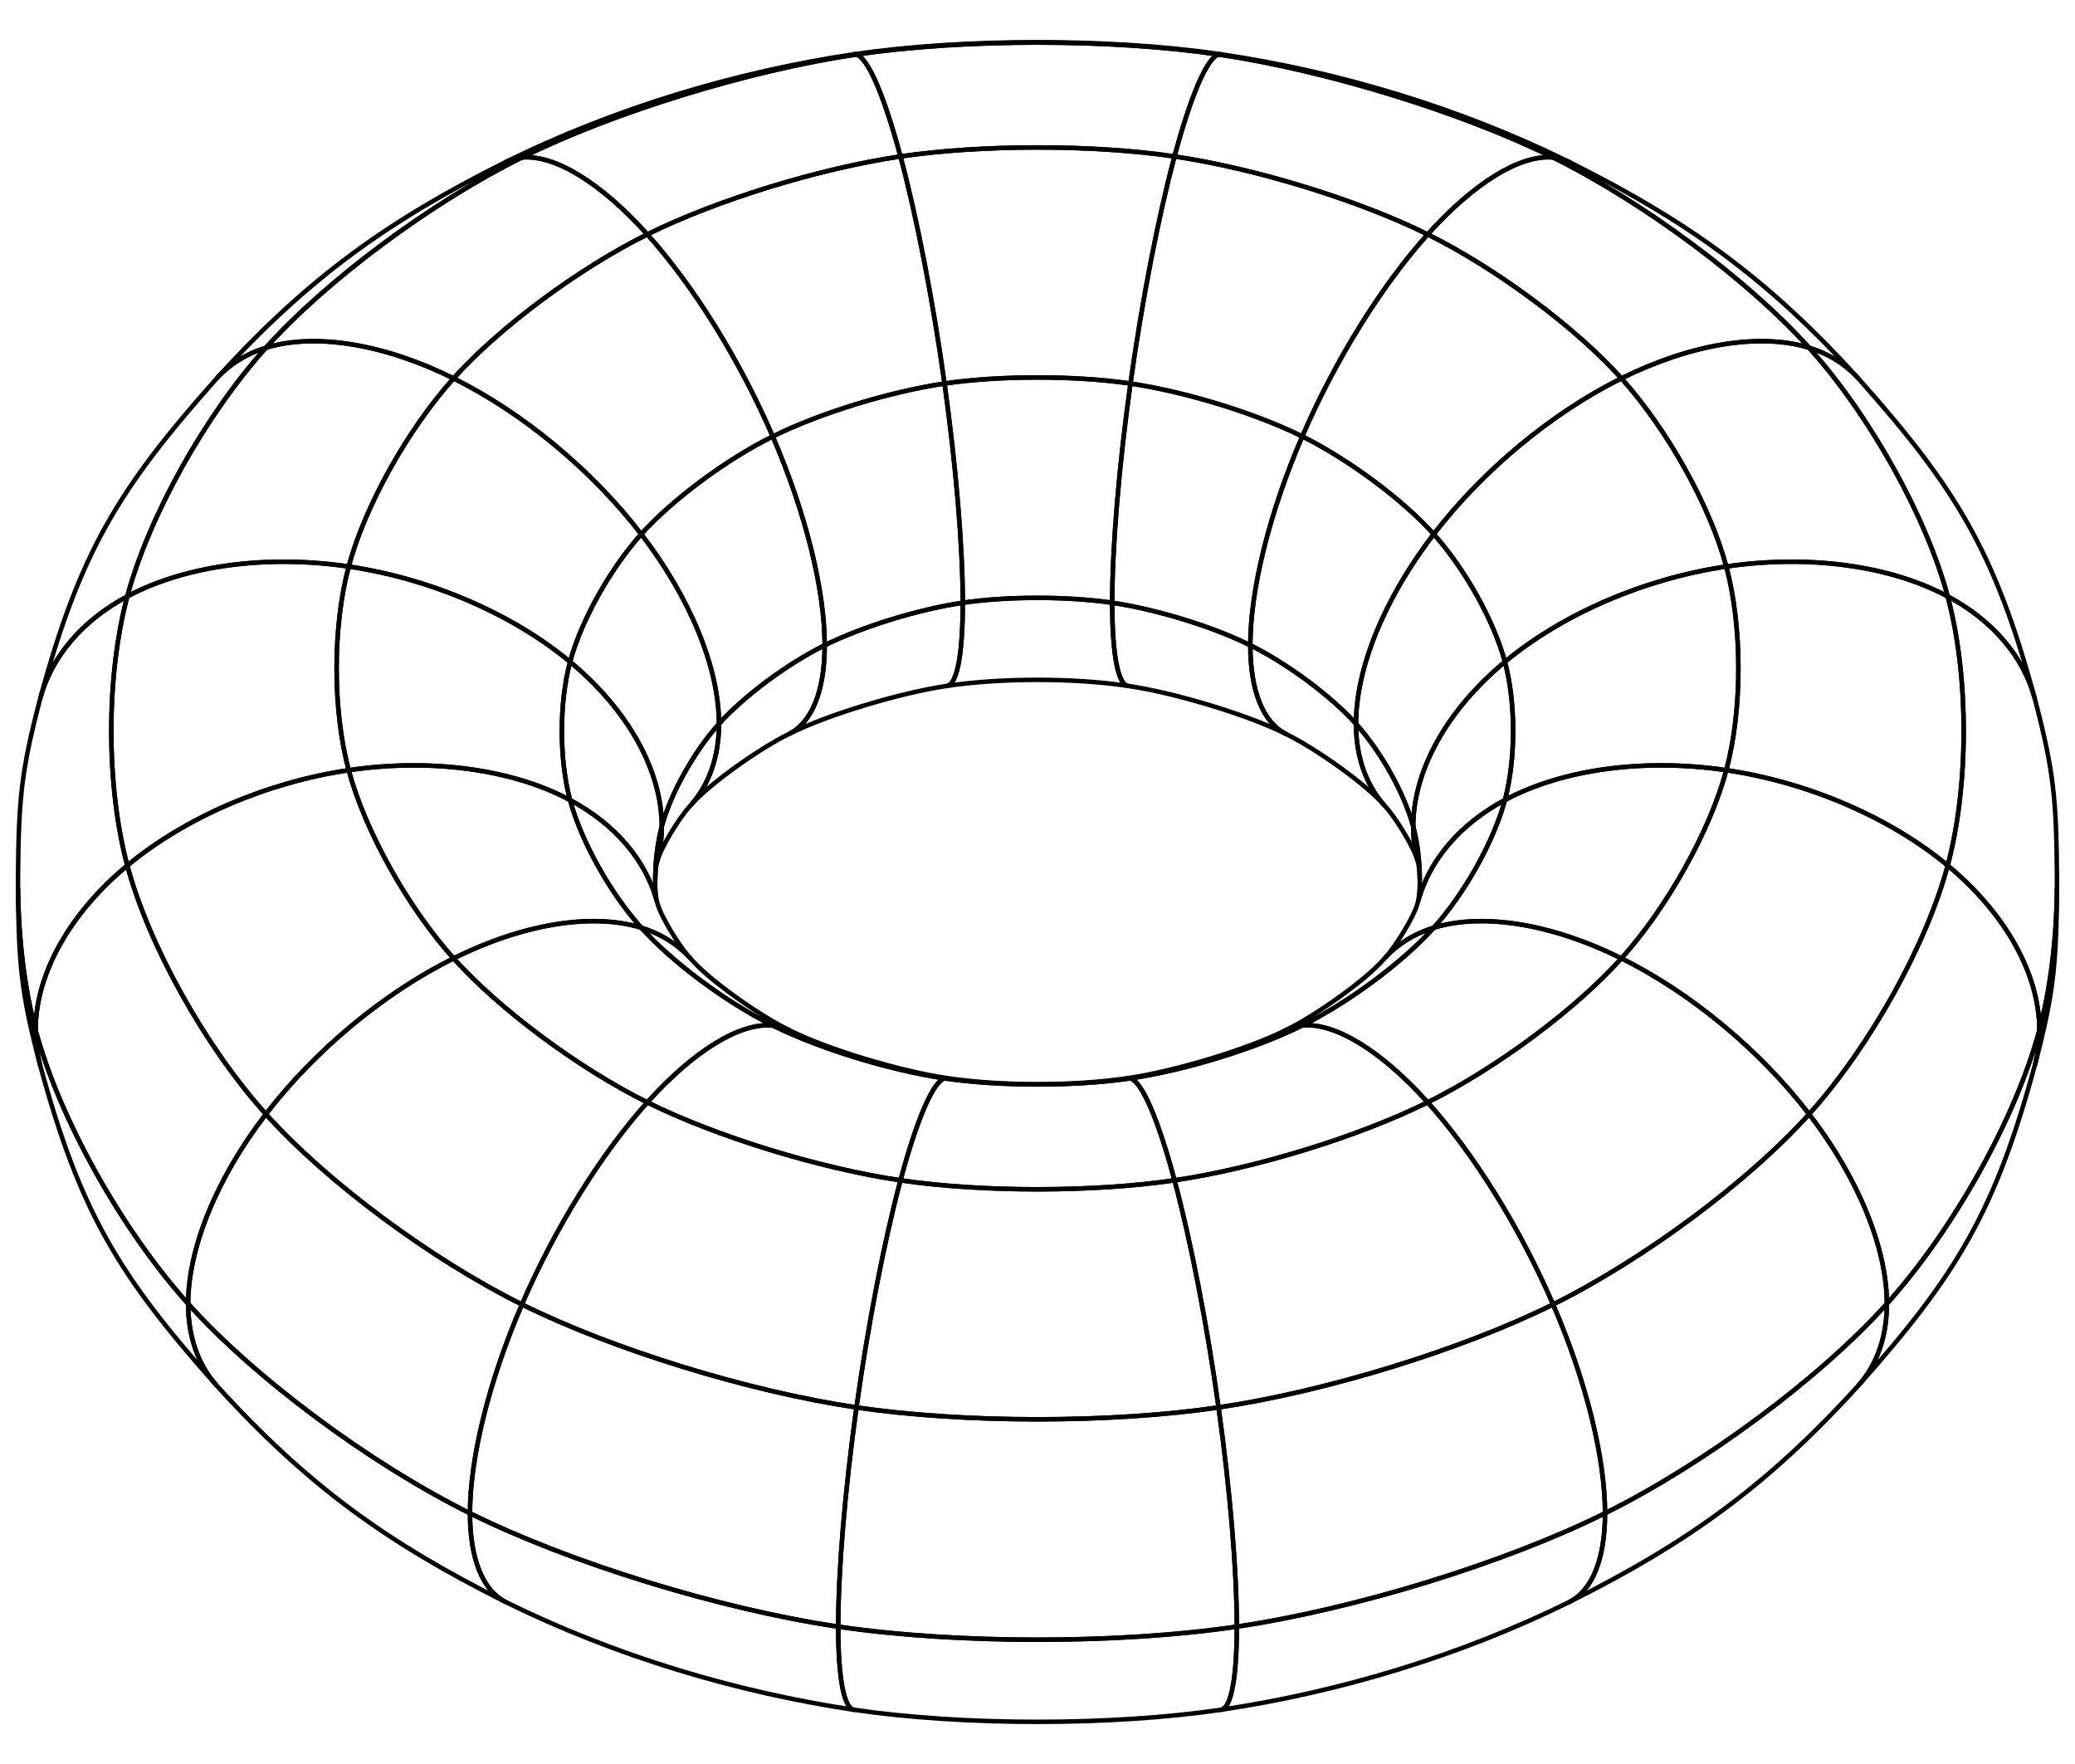 <svg xmlns="http://www.w3.org/2000/svg" xmlns:xlink="http://www.w3.org/1999/xlink" version="1.1" width="184.252" height="156.615" viewBox="0 0 184.252 156.615">
<path transform="matrix(1,0,0,-1,92.126,78.308)" stroke-width=".399" stroke-linecap="round" stroke-linejoin="round" fill="none" stroke="#000000" d="M-88.964-13.152C-88.964-8.186-85.966-2.807-80.821 1.464-78.928-5.61-73.91-14.612-68.515-20.609-72.878-26.287-75.418-32.483-75.418-37.449-81.356-30.848-86.878-20.941-88.964-13.152Z"/>
<path transform="matrix(1,0,0,-1,92.126,78.308)" stroke-width=".399" stroke-linecap="round" stroke-linejoin="round" fill="none" stroke="#000000" d="M-75.418-37.449C-75.418-32.483-72.878-26.287-68.515-20.609-63.124-26.608-53.852-33.498-45.78-37.505-48.694-44.257-50.393-51.081-50.393-56.047-59.279-51.634-69.483-44.052-75.418-37.449Z"/>
<path transform="matrix(1,0,0,-1,92.126,78.308)" stroke-width=".399" stroke-linecap="round" stroke-linejoin="round" fill="none" stroke="#000000" d="M-50.393-56.047C-50.393-51.081-48.694-44.257-45.78-37.505-37.709-41.513-25.597-45.241-16.075-46.648-17.098-53.983-17.695-61.145-17.695-66.111-28.176-64.562-41.508-60.459-50.393-56.047Z"/>
<path transform="matrix(1,0,0,-1,92.126,78.308)" stroke-width=".399" stroke-linecap="round" stroke-linejoin="round" fill="none" stroke="#000000" d="M-17.695-66.111C-17.695-61.145-17.098-53.983-16.075-46.648-6.553-48.055 6.556-48.055 16.078-46.647 17.101-53.982 17.698-61.145 17.698-66.111 7.217-67.66-7.213-67.66-17.695-66.111Z"/>
<path transform="matrix(1,0,0,-1,92.126,78.308)" stroke-width=".399" stroke-linecap="round" stroke-linejoin="round" fill="none" stroke="#000000" d="M17.698-66.111C17.698-61.145 17.101-53.982 16.078-46.647 25.598-45.241 37.712-41.512 45.782-37.503 48.697-44.256 50.394-51.079 50.394-56.044 41.511-60.457 28.179-64.561 17.698-66.111Z"/>
<path transform="matrix(1,0,0,-1,92.126,78.308)" stroke-width=".399" stroke-linecap="round" stroke-linejoin="round" fill="none" stroke="#000000" d="M50.394-56.044C50.394-51.079 48.697-44.256 45.782-37.503 53.854-33.496 63.126-26.606 68.517-20.608 72.88-26.284 75.421-32.482 75.421-37.448 69.483-44.051 59.28-51.634 50.394-56.044Z"/>
<path transform="matrix(1,0,0,-1,92.126,78.308)" stroke-width=".399" stroke-linecap="round" stroke-linejoin="round" fill="none" stroke="#000000" d="M75.421-37.448C75.421-32.482 72.88-26.284 68.517-20.608 73.911-14.61 78.928-5.609 80.821 1.467 85.967-2.805 88.964-8.183 88.964-13.149 86.88-20.938 81.358-30.845 75.421-37.448Z"/>
<path transform="matrix(1,0,0,-1,92.126,78.308)" stroke-width=".399" stroke-linecap="round" stroke-linejoin="round" fill="none" stroke="#000000" d="M80.821 1.467C75.675 5.738 68.442 8.852 61.163 9.928 62.596 15.283 62.596 22.656 61.162 28.009 68.441 29.085 75.675 28.111 80.821 25.36 82.716 18.284 82.715 8.542 80.821 1.467Z"/>
<path transform="matrix(1,0,0,-1,92.126,78.308)" stroke-width=".399" stroke-linecap="round" stroke-linejoin="round" fill="none" stroke="#000000" d="M80.821 25.36C75.675 28.111 68.441 29.085 61.162 28.009 59.731 33.365 55.933 40.176 51.85 44.714 58.022 47.779 64.152 48.778 68.515 47.434 73.91 41.437 78.928 32.435 80.821 25.36Z"/>
<path transform="matrix(1,0,0,-1,92.126,78.308)" stroke-width=".399" stroke-linecap="round" stroke-linejoin="round" fill="none" stroke="#000000" d="M68.515 47.434C64.152 48.778 58.022 47.779 51.85 44.714 47.77 49.254 40.755 54.468 34.645 57.499 38.768 62.085 42.867 64.598 45.78 64.329 53.852 60.322 63.124 53.432 68.515 47.434Z"/>
<path transform="matrix(1,0,0,-1,92.126,78.308)" stroke-width=".399" stroke-linecap="round" stroke-linejoin="round" fill="none" stroke="#000000" d="M45.78 64.329C42.867 64.598 38.768 62.085 34.645 57.499 28.537 60.532 19.371 63.354 12.165 64.419 13.613 69.828 15.051 73.159 16.075 73.472 25.597 72.065 37.709 68.337 45.78 64.329Z"/>
<path transform="matrix(1,0,0,-1,92.126,78.308)" stroke-width=".399" stroke-linecap="round" stroke-linejoin="round" fill="none" stroke="#000000" d="M16.075 73.472C15.051 73.159 13.613 69.828 12.165 64.419 4.959 65.484-4.963 65.484-12.167 64.418-13.615 69.827-15.055 73.158-16.078 73.472-6.556 74.88 6.553 74.88 16.075 73.472Z"/>
<path transform="matrix(1,0,0,-1,92.126,78.308)" stroke-width=".399" stroke-linecap="round" stroke-linejoin="round" fill="none" stroke="#000000" d="M-16.078 73.472C-15.055 73.158-13.615 69.827-12.167 64.418-19.374 63.355-28.539 60.532-34.646 57.498-38.771 62.085-42.867 64.595-45.782 64.327-37.712 68.336-25.598 72.065-16.078 73.472Z"/>
<path transform="matrix(1,0,0,-1,92.126,78.308)" stroke-width=".399" stroke-linecap="round" stroke-linejoin="round" fill="none" stroke="#000000" d="M-45.782 64.327C-42.867 64.595-38.771 62.085-34.646 57.498-40.755 54.467-47.771 49.254-51.851 44.713-58.022 47.777-64.155 48.778-68.517 47.432-63.126 53.431-53.854 60.321-45.782 64.327Z"/>
<path transform="matrix(1,0,0,-1,92.126,78.308)" stroke-width=".399" stroke-linecap="round" stroke-linejoin="round" fill="none" stroke="#000000" d="M-68.517 47.432C-64.155 48.778-58.022 47.777-51.851 44.713-55.933 40.174-59.73 33.363-61.163 28.008-68.442 29.083-75.675 28.108-80.821 25.358-78.928 32.434-73.911 41.434-68.517 47.432Z"/>
<path transform="matrix(1,0,0,-1,92.126,78.308)" stroke-width=".399" stroke-linecap="round" stroke-linejoin="round" fill="none" stroke="#000000" d="M-80.821 25.358C-75.675 28.108-68.442 29.083-61.163 28.008-62.596 22.653-62.596 15.28-61.162 9.926-68.441 8.85-75.675 5.735-80.821 1.464-82.716 8.54-82.715 18.282-80.821 25.358Z"/>
<path transform="matrix(1,0,0,-1,92.126,78.308)" stroke-width=".399" stroke-linecap="round" stroke-linejoin="round" fill="none" stroke="#000000" d="M-80.821 1.464C-75.675 5.735-68.441 8.85-61.162 9.926-59.731 4.571-55.933-2.241-51.85-6.779-58.022-9.844-64.152-14.932-68.515-20.609-73.91-14.612-78.928-5.61-80.821 1.464Z"/>
<path transform="matrix(1,0,0,-1,92.126,78.308)" stroke-width=".399" stroke-linecap="round" stroke-linejoin="round" fill="none" stroke="#000000" d="M-68.515-20.609C-64.152-14.932-58.022-9.844-51.85-6.779-47.77-11.318-40.755-16.532-34.645-19.564-38.768-24.15-42.867-30.752-45.78-37.505-53.852-33.498-63.124-26.608-68.515-20.609Z"/>
<path transform="matrix(1,0,0,-1,92.126,78.308)" stroke-width=".399" stroke-linecap="round" stroke-linejoin="round" fill="none" stroke="#000000" d="M-45.78-37.505C-42.867-30.752-38.768-24.15-34.645-19.564-28.537-22.597-19.371-25.419-12.165-26.484-13.613-31.893-15.051-39.313-16.075-46.648-25.597-45.241-37.709-41.513-45.78-37.505Z"/>
<path transform="matrix(1,0,0,-1,92.126,78.308)" stroke-width=".399" stroke-linecap="round" stroke-linejoin="round" fill="none" stroke="#000000" d="M-16.075-46.648C-15.051-39.313-13.613-31.893-12.165-26.484-4.959-27.549 4.963-27.548 12.167-26.483 13.615-31.892 15.055-39.313 16.078-46.647 6.556-48.055-6.553-48.055-16.075-46.648Z"/>
<path transform="matrix(1,0,0,-1,92.126,78.308)" stroke-width=".399" stroke-linecap="round" stroke-linejoin="round" fill="none" stroke="#000000" d="M16.078-46.647C15.055-39.313 13.615-31.892 12.167-26.483 19.374-25.419 28.539-22.597 34.646-19.563 38.771-24.15 42.867-30.75 45.782-37.503 37.712-41.512 25.598-45.241 16.078-46.647Z"/>
<path transform="matrix(1,0,0,-1,92.126,78.308)" stroke-width=".399" stroke-linecap="round" stroke-linejoin="round" fill="none" stroke="#000000" d="M45.782-37.503C42.867-30.75 38.771-24.15 34.646-19.563 40.755-16.531 47.771-11.318 51.851-6.778 58.022-9.841 64.155-14.932 68.517-20.608 63.126-26.606 53.854-33.496 45.782-37.503Z"/>
<path transform="matrix(1,0,0,-1,92.126,78.308)" stroke-width=".399" stroke-linecap="round" stroke-linejoin="round" fill="none" stroke="#000000" d="M68.517-20.608C64.155-14.932 58.022-9.841 51.851-6.778 55.933-2.239 59.73 4.573 61.163 9.928 68.442 8.852 75.675 5.738 80.821 1.467 78.928-5.609 73.911-14.61 68.517-20.608Z"/>
<path transform="matrix(1,0,0,-1,92.126,78.308)" stroke-width=".399" stroke-linecap="round" stroke-linejoin="round" fill="none" stroke="#000000" d="M61.163 9.928C53.885 11.003 46.651 10.028 41.505 7.278 42.477 10.912 42.478 15.914 41.506 19.547 46.651 23.818 53.885 26.933 61.162 28.009 62.596 22.656 62.596 15.283 61.163 9.928Z"/>
<path transform="matrix(1,0,0,-1,92.126,78.308)" stroke-width=".399" stroke-linecap="round" stroke-linejoin="round" fill="none" stroke="#000000" d="M61.162 28.009C53.885 26.933 46.651 23.818 41.506 19.547 40.53 23.181 37.955 27.804 35.184 30.883 39.547 36.56 45.68 41.65 51.85 44.714 55.933 40.176 59.731 33.365 61.162 28.009Z"/>
<path transform="matrix(1,0,0,-1,92.126,78.308)" stroke-width=".399" stroke-linecap="round" stroke-linejoin="round" fill="none" stroke="#000000" d="M51.85 44.714C45.68 41.65 39.547 36.56 35.184 30.883 32.416 33.964 27.655 37.501 23.51 39.561 26.424 46.313 30.522 52.915 34.645 57.499 40.755 54.468 47.77 49.254 51.85 44.714Z"/>
<path transform="matrix(1,0,0,-1,92.126,78.308)" stroke-width=".399" stroke-linecap="round" stroke-linejoin="round" fill="none" stroke="#000000" d="M34.645 57.499C30.522 52.915 26.424 46.313 23.51 39.561 19.364 41.619 13.145 43.532 8.255 44.255 9.279 51.59 10.717 59.01 12.165 64.419 19.371 63.354 28.537 60.532 34.645 57.499Z"/>
<path transform="matrix(1,0,0,-1,92.126,78.308)" stroke-width=".399" stroke-linecap="round" stroke-linejoin="round" fill="none" stroke="#000000" d="M12.165 64.419C10.717 59.01 9.279 51.59 8.255 44.255 3.365 44.978-3.366 44.978-8.256 44.256-9.279 51.59-10.718 59.011-12.167 64.418-4.963 65.484 4.959 65.484 12.165 64.419Z"/>
<path transform="matrix(1,0,0,-1,92.126,78.308)" stroke-width=".399" stroke-linecap="round" stroke-linejoin="round" fill="none" stroke="#000000" d="M-12.167 64.418C-10.718 59.011-9.279 51.59-8.256 44.256-13.146 43.531-19.367 41.617-23.51 39.558-26.425 46.311-30.523 52.913-34.646 57.498-28.539 60.532-19.374 63.355-12.167 64.418Z"/>
<path transform="matrix(1,0,0,-1,92.126,78.308)" stroke-width=".399" stroke-linecap="round" stroke-linejoin="round" fill="none" stroke="#000000" d="M-34.646 57.498C-30.523 52.913-26.425 46.311-23.51 39.558-27.656 37.501-32.415 33.963-35.187 30.883-39.55 36.559-45.683 41.649-51.851 44.713-47.771 49.254-40.755 54.467-34.646 57.498Z"/>
<path transform="matrix(1,0,0,-1,92.126,78.308)" stroke-width=".399" stroke-linecap="round" stroke-linejoin="round" fill="none" stroke="#000000" d="M-51.851 44.713C-45.683 41.649-39.55 36.559-35.187 30.883-37.957 27.802-40.532 23.181-41.505 19.547-46.651 23.818-53.885 26.932-61.163 28.008-59.73 33.363-55.933 40.174-51.851 44.713Z"/>
<path transform="matrix(1,0,0,-1,92.126,78.308)" stroke-width=".399" stroke-linecap="round" stroke-linejoin="round" fill="none" stroke="#000000" d="M-61.163 28.008C-53.885 26.932-46.651 23.818-41.505 19.547-42.477 15.913-42.478 10.911-41.506 7.277-46.651 10.027-53.885 11.002-61.162 9.926-62.596 15.28-62.596 22.653-61.163 28.008Z"/>
<path transform="matrix(1,0,0,-1,92.126,78.308)" stroke-width=".399" stroke-linecap="round" stroke-linejoin="round" fill="none" stroke="#000000" d="M-61.162 9.926C-53.885 11.002-46.651 10.027-41.506 7.277-40.53 3.643-37.955-.98-35.184-4.059-39.547-2.714-45.68-3.715-51.85-6.779-55.933-2.241-59.731 4.571-61.162 9.926Z"/>
<path transform="matrix(1,0,0,-1,92.126,78.308)" stroke-width=".399" stroke-linecap="round" stroke-linejoin="round" fill="none" stroke="#000000" d="M-51.85-6.779C-45.68-3.715-39.547-2.714-35.184-4.059-32.416-7.139-27.655-10.676-23.51-12.736-26.424-12.467-30.522-14.98-34.645-19.564-40.755-16.532-47.77-11.318-51.85-6.779Z"/>
<path transform="matrix(1,0,0,-1,92.126,78.308)" stroke-width=".399" stroke-linecap="round" stroke-linejoin="round" fill="none" stroke="#000000" d="M-34.645-19.564C-30.522-14.98-26.424-12.467-23.51-12.736-19.364-14.794-13.145-16.708-8.255-17.431-9.279-17.744-10.717-21.075-12.165-26.484-19.371-25.419-28.537-22.597-34.645-19.564Z"/>
<path transform="matrix(1,0,0,-1,92.126,78.308)" stroke-width=".399" stroke-linecap="round" stroke-linejoin="round" fill="none" stroke="#000000" d="M-12.165-26.484C-10.717-21.075-9.279-17.744-8.255-17.431-3.365-18.154 3.366-18.154 8.256-17.431 9.279-17.744 10.718-21.075 12.167-26.483 4.963-27.548-4.959-27.549-12.165-26.484Z"/>
<path transform="matrix(1,0,0,-1,92.126,78.308)" stroke-width=".399" stroke-linecap="round" stroke-linejoin="round" fill="none" stroke="#000000" d="M12.167-26.483C10.718-21.075 9.279-17.744 8.256-17.431 13.146-16.707 19.367-14.793 23.51-12.734 26.425-12.465 30.523-14.978 34.646-19.563 28.539-22.597 19.374-25.419 12.167-26.483Z"/>
<path transform="matrix(1,0,0,-1,92.126,78.308)" stroke-width=".399" stroke-linecap="round" stroke-linejoin="round" fill="none" stroke="#000000" d="M34.646-19.563C30.523-14.978 26.425-12.465 23.51-12.734 27.656-10.677 32.415-7.139 35.187-4.059 39.55-2.713 45.683-3.714 51.851-6.778 47.771-11.318 40.755-16.531 34.646-19.563Z"/>
<path transform="matrix(1,0,0,-1,92.126,78.308)" stroke-width=".399" stroke-linecap="round" stroke-linejoin="round" fill="none" stroke="#000000" d="M51.851-6.778C45.683-3.714 39.55-2.713 35.187-4.059 37.957-.978 40.532 3.644 41.505 7.278 46.651 10.028 53.885 11.003 61.163 9.928 59.73 4.573 55.933-2.239 51.851-6.778Z"/>
<path transform="matrix(1,0,0,-1,92.126,78.308)" stroke-width=".399" stroke-linecap="round" stroke-linejoin="round" fill="none" stroke="#000000" d="M41.506 19.547C36.357 15.277 33.363 9.897 33.363 4.931 32.581 7.852 30.509 11.568 28.281 14.043 28.281 19.009 30.821 25.206 35.184 30.883 37.955 27.804 40.53 23.181 41.506 19.547Z"/>
<path transform="matrix(1,0,0,-1,92.126,78.308)" stroke-width=".399" stroke-linecap="round" stroke-linejoin="round" fill="none" stroke="#000000" d="M35.184 30.883C30.821 25.206 28.281 19.009 28.281 14.043 26.057 16.52 22.229 19.364 18.897 21.019 18.897 25.984 20.596 32.806 23.51 39.561 27.655 37.501 32.416 33.964 35.184 30.883Z"/>
<path transform="matrix(1,0,0,-1,92.126,78.308)" stroke-width=".399" stroke-linecap="round" stroke-linejoin="round" fill="none" stroke="#000000" d="M23.51 39.561C20.596 32.806 18.897 25.984 18.897 21.019 15.565 22.673 10.567 24.211 6.635 24.792 6.635 29.757 7.232 36.92 8.255 44.255 13.145 43.532 19.364 41.619 23.51 39.561Z"/>
<path transform="matrix(1,0,0,-1,92.126,78.308)" stroke-width=".399" stroke-linecap="round" stroke-linejoin="round" fill="none" stroke="#000000" d="M8.255 44.255C7.232 36.92 6.635 29.757 6.635 24.792 2.704 25.373-2.706 25.373-6.636 24.792-6.636 29.758-7.234 36.919-8.256 44.256-3.366 44.978 3.365 44.978 8.255 44.255Z"/>
<path transform="matrix(1,0,0,-1,92.126,78.308)" stroke-width=".399" stroke-linecap="round" stroke-linejoin="round" fill="none" stroke="#000000" d="M-8.256 44.256C-7.234 36.919-6.636 29.758-6.636 24.792-10.566 24.211-15.567 22.672-18.898 21.016-18.898 25.982-20.595 32.805-23.51 39.558-19.367 41.617-13.146 43.531-8.256 44.256Z"/>
<path transform="matrix(1,0,0,-1,92.126,78.308)" stroke-width=".399" stroke-linecap="round" stroke-linejoin="round" fill="none" stroke="#000000" d="M-23.51 39.558C-20.595 32.805-18.898 25.982-18.898 21.016-22.23 19.363-26.058 16.519-28.284 14.043-28.284 19.008-30.822 25.206-35.187 30.883-32.415 33.963-27.656 37.501-23.51 39.558Z"/>
<path transform="matrix(1,0,0,-1,92.126,78.308)" stroke-width=".399" stroke-linecap="round" stroke-linejoin="round" fill="none" stroke="#000000" d="M-35.187 30.883C-30.822 25.206-28.284 19.008-28.284 14.043-30.51 11.567-32.58 7.852-33.362 4.931-33.362 9.897-36.359 15.275-41.505 19.547-40.532 23.181-37.957 27.802-35.187 30.883Z"/>
<path transform="matrix(1,0,0,-1,92.126,78.308)" stroke-width=".399" stroke-linecap="round" stroke-linejoin="round" fill="none" stroke="#000000" d="M-41.506 7.277C-37.428 5.098-34.702 1.827-33.742-1.906-33.465-3.004-31.852-5.658-30.871-6.725-31.988-5.508-33.441-4.597-35.184-4.059-37.955-.98-40.53 3.643-41.506 7.277Z"/>
<path transform="matrix(1,0,0,-1,92.126,78.308)" stroke-width=".399" stroke-linecap="round" stroke-linejoin="round" fill="none" stroke="#000000" d="M-35.184-4.059C-33.361-4.622-31.858-5.592-30.721-6.89-29.043-8.797-24.673-11.862-22.086-13.13-22.522-12.917-22.996-12.784-23.51-12.736-27.655-10.676-32.416-7.139-35.184-4.059Z"/>
<path transform="matrix(1,0,0,-1,92.126,78.308)" stroke-width=".399" stroke-linecap="round" stroke-linejoin="round" fill="none" stroke="#000000" d="M-23.51-12.736C-22.979-12.784-22.489-12.926-22.041-13.153-18.562-14.903-12.052-16.827-8.023-17.411-8.098-17.4-8.175-17.406-8.255-17.431-13.145-16.708-19.364-14.794-23.51-12.736Z"/>
<path transform="matrix(1,0,0,-1,92.126,78.308)" stroke-width=".399" stroke-linecap="round" stroke-linejoin="round" fill="none" stroke="#000000" d="M-8.255-17.431C-8.175-17.406-8.098-17.4-8.023-17.411-3.234-18.13 3.234-18.131 8.025-17.412 8.098-17.399 8.177-17.405 8.256-17.431 3.366-18.154-3.365-18.154-8.255-17.431Z"/>
<path transform="matrix(1,0,0,-1,92.126,78.308)" stroke-width=".399" stroke-linecap="round" stroke-linejoin="round" fill="none" stroke="#000000" d="M8.256-17.431C8.177-17.405 8.098-17.399 8.025-17.412 12.054-16.827 18.564-14.901 22.042-13.152 22.49-12.925 22.98-12.784 23.51-12.734 19.367-14.793 13.146-16.707 8.256-17.431Z"/>
<path transform="matrix(1,0,0,-1,92.126,78.308)" stroke-width=".399" stroke-linecap="round" stroke-linejoin="round" fill="none" stroke="#000000" d="M23.51-12.734C22.998-12.782 22.524-12.917 22.087-13.13 24.673-11.862 29.045-8.796 30.723-6.889 31.858-5.591 33.363-4.621 35.187-4.059 32.415-7.139 27.656-10.677 23.51-12.734Z"/>
<path transform="matrix(1,0,0,-1,92.126,78.308)" stroke-width=".399" stroke-linecap="round" stroke-linejoin="round" fill="none" stroke="#000000" d="M35.187-4.059C33.44-4.596 31.988-5.508 30.871-6.723 31.852-5.658 33.465-3.002 33.743-1.905 34.702 1.828 37.429 5.099 41.505 7.278 40.532 3.644 37.957-.978 35.187-4.059Z"/>
<path transform="matrix(1,0,0,-1,92.126,78.308)" stroke-width=".399" stroke-linecap="round" stroke-linejoin="round" fill="none" stroke="#000000" d="M33.948 .229C33.943 .453 33.884 1.389 33.82 1.625 33.516 2.693 33.363 3.799 33.363 4.931 33.735 3.536 33.929 1.888 33.948 .229Z"/>
<path transform="matrix(1,0,0,-1,92.126,78.308)" stroke-width=".399" stroke-linecap="round" stroke-linejoin="round" fill="none" stroke="#000000" d="M33.363 4.931C33.363 3.888 33.492 2.866 33.751 1.879 33.474 2.976 31.869 5.64 30.888 6.707 29.201 8.533 28.281 11.054 28.281 14.043 30.509 11.568 32.581 7.852 33.363 4.931Z"/>
<path transform="matrix(1,0,0,-1,92.126,78.308)" stroke-width=".399" stroke-linecap="round" stroke-linejoin="round" fill="none" stroke="#000000" d="M28.281 14.043C28.281 11.143 29.148 8.684 30.738 6.872 29.06 8.779 24.686 11.855 22.102 13.124 20.056 14.123 18.897 16.918 18.897 21.019 22.229 19.364 26.057 16.52 28.281 14.043Z"/>
<path transform="matrix(1,0,0,-1,92.126,78.308)" stroke-width=".399" stroke-linecap="round" stroke-linejoin="round" fill="none" stroke="#000000" d="M18.897 21.019C18.897 16.946 20.04 14.163 22.057 13.145 18.578 14.893 12.058 16.827 8.029 17.411 7.144 17.542 6.635 20.203 6.635 24.792 10.567 24.211 15.565 22.673 18.897 21.019Z"/>
<path transform="matrix(1,0,0,-1,92.126,78.308)" stroke-width=".399" stroke-linecap="round" stroke-linejoin="round" fill="none" stroke="#000000" d="M6.635 24.792C6.635 20.203 7.144 17.542 8.029 17.411 3.239 18.128-3.241 18.128-8.031 17.412-7.144 17.543-6.636 20.204-6.636 24.792-2.706 25.373 2.704 25.373 6.635 24.792Z"/>
<path transform="matrix(1,0,0,-1,92.126,78.308)" stroke-width=".399" stroke-linecap="round" stroke-linejoin="round" fill="none" stroke="#000000" d="M-6.636 24.792C-6.636 20.204-7.144 17.543-8.031 17.412-12.06 16.826-18.58 14.894-22.058 13.145-20.04 14.163-18.898 16.944-18.898 21.016-15.567 22.672-10.566 24.211-6.636 24.792Z"/>
<path transform="matrix(1,0,0,-1,92.126,78.308)" stroke-width=".399" stroke-linecap="round" stroke-linejoin="round" fill="none" stroke="#000000" d="M-18.898 21.016C-18.898 16.915-20.056 14.122-22.103 13.124-24.686 11.854-29.06 8.778-30.738 6.871-29.149 8.684-28.284 11.143-28.284 14.043-26.058 16.519-22.23 19.363-18.898 21.016Z"/>
<path transform="matrix(1,0,0,-1,92.126,78.308)" stroke-width=".399" stroke-linecap="round" stroke-linejoin="round" fill="none" stroke="#000000" d="M-28.284 14.043C-28.284 11.053-29.202 8.533-30.889 6.706-31.87 5.641-33.473 2.974-33.751 1.878-33.495 2.866-33.362 3.888-33.362 4.931-32.58 7.852-30.51 11.567-28.284 14.043Z"/>
<path transform="matrix(1,0,0,-1,92.126,78.308)" stroke-width=".399" stroke-linecap="round" stroke-linejoin="round" fill="none" stroke="#000000" d="M-33.362 4.931C-33.362 3.799-33.517 2.691-33.818 1.624-33.885 1.38-33.944 .439-33.946 .208-33.932 1.873-33.737 3.528-33.362 4.931Z"/>
<path transform="matrix(1,0,0,-1,92.126,78.308)" stroke-width=".399" stroke-linecap="round" stroke-linejoin="round" fill="none" stroke="#000000" d="M88.57-16.232C88.831-15.233 88.964-14.202 88.964-13.149 89.965-9.41 90.485-4.996 90.526-.554 90.46-7.256 90.268-9.764 88.57-16.232Z"/>
<path transform="matrix(1,0,0,-1,92.126,78.308)" stroke-width=".399" stroke-linecap="round" stroke-linejoin="round" fill="none" stroke="#000000" d="M-90.523-.613C-90.482-5.035-89.961-9.428-88.964-13.152-88.964-14.204-88.828-15.235-88.569-16.233-90.264-9.788-90.461-7.292-90.523-.613Z"/>
<path transform="matrix(1,0,0,-1,92.126,78.308)" stroke-width=".399" stroke-linecap="round" stroke-linejoin="round" fill="none" stroke="#000000" d="M88.53 16.374C87.528 20.025 84.825 23.22 80.821 25.36 78.928 32.435 73.91 41.437 68.515 47.434 70.305 46.883 71.788 45.94 72.915 44.677 81.612 34.907 85.014 29.284 88.53 16.374Z"/>
<path transform="matrix(1,0,0,-1,92.126,78.308)" stroke-width=".399" stroke-linecap="round" stroke-linejoin="round" fill="none" stroke="#000000" d="M72.848 44.75C71.728 45.975 70.272 46.895 68.515 47.434 63.124 53.432 53.852 60.322 45.78 64.329 46.299 64.283 46.78 64.144 47.22 63.925 57.673 58.701 64.777 53.636 72.848 44.75Z"/>
<path transform="matrix(1,0,0,-1,92.126,78.308)" stroke-width=".399" stroke-linecap="round" stroke-linejoin="round" fill="none" stroke="#000000" d="M47.204 63.933C46.768 64.148 46.294 64.281 45.78 64.329 37.709 68.337 25.597 72.065 16.075 73.472 16.153 73.496 16.228 73.502 16.301 73.492 26.778 71.932 37.553 68.698 47.204 63.933Z"/>
<path transform="matrix(1,0,0,-1,92.126,78.308)" stroke-width=".399" stroke-linecap="round" stroke-linejoin="round" fill="none" stroke="#000000" d="M16.301 73.492C16.228 73.502 16.153 73.496 16.075 73.472 6.553 74.88-6.556 74.88-16.078 73.472-16.156 73.495-16.231 73.501-16.302 73.491-6.559 74.922 6.556 74.922 16.301 73.492Z"/>
<path transform="matrix(1,0,0,-1,92.126,78.308)" stroke-width=".399" stroke-linecap="round" stroke-linejoin="round" fill="none" stroke="#000000" d="M-16.302 73.491C-16.231 73.501-16.156 73.495-16.078 73.472-25.598 72.065-37.712 68.336-45.782 64.327-46.297 64.281-46.771 64.146-47.207 63.934-37.555 68.698-26.781 71.932-16.302 73.491Z"/>
<path transform="matrix(1,0,0,-1,92.126,78.308)" stroke-width=".399" stroke-linecap="round" stroke-linejoin="round" fill="none" stroke="#000000" d="M-47.221 63.924C-46.782 64.143-46.301 64.28-45.782 64.327-53.854 60.321-63.126 53.431-68.517 47.432-70.272 46.893-71.732 45.975-72.849 44.747-64.779 53.633-57.674 58.702-47.221 63.924Z"/>
<path transform="matrix(1,0,0,-1,92.126,78.308)" stroke-width=".399" stroke-linecap="round" stroke-linejoin="round" fill="none" stroke="#000000" d="M-72.915 44.675C-71.788 45.938-70.306 46.88-68.517 47.432-73.911 41.434-78.928 32.434-80.821 25.358-84.825 23.218-87.527 20.023-88.531 16.372-85.016 29.28-81.614 34.905-72.915 44.675Z"/>
<path transform="matrix(1,0,0,-1,92.126,78.308)" stroke-width=".399" stroke-linecap="round" stroke-linejoin="round" fill="none" stroke="#000000" d="M-88.539-16.346C-88.819-15.313-88.964-14.244-88.964-13.152-86.878-20.941-81.356-30.848-75.418-37.449-75.418-40.368-74.541-42.843-72.931-44.659-81.629-34.887-85.022-29.256-88.539-16.346Z"/>
<path transform="matrix(1,0,0,-1,92.126,78.308)" stroke-width=".399" stroke-linecap="round" stroke-linejoin="round" fill="none" stroke="#000000" d="M-72.865-44.732C-74.518-42.911-75.418-40.408-75.418-37.449-69.483-44.052-59.279-51.634-50.393-56.047-50.393-60.119-49.253-62.902-47.233-63.92-57.689-58.696-64.794-53.617-72.865-44.732Z"/>
<path transform="matrix(1,0,0,-1,92.126,78.308)" stroke-width=".399" stroke-linecap="round" stroke-linejoin="round" fill="none" stroke="#000000" d="M-47.22-63.925C-49.245-62.914-50.393-60.128-50.393-56.047-41.508-60.459-28.176-64.562-17.695-66.111-17.695-70.69-17.188-73.35-16.307-73.492-26.784-71.93-37.566-68.691-47.22-63.925Z"/>
<path transform="matrix(1,0,0,-1,92.126,78.308)" stroke-width=".399" stroke-linecap="round" stroke-linejoin="round" fill="none" stroke="#000000" d="M-16.307-73.492C-17.188-73.35-17.695-70.69-17.695-66.111-7.213-67.66 7.217-67.66 17.698-66.111 17.698-70.689 17.19-73.349 16.308-73.491 6.562-74.921-6.562-74.92-16.307-73.492Z"/>
<path transform="matrix(1,0,0,-1,92.126,78.308)" stroke-width=".399" stroke-linecap="round" stroke-linejoin="round" fill="none" stroke="#000000" d="M16.308-73.491C17.19-73.349 17.698-70.689 17.698-66.111 28.179-64.561 41.511-60.457 50.394-56.044 50.394-60.126 49.247-62.912 47.221-63.924 37.569-68.688 26.787-71.93 16.308-73.491Z"/>
<path transform="matrix(1,0,0,-1,92.126,78.308)" stroke-width=".399" stroke-linecap="round" stroke-linejoin="round" fill="none" stroke="#000000" d="M47.236-63.918C49.254-62.9 50.394-60.117 50.394-56.044 59.28-51.634 69.483-44.051 75.421-37.448 75.421-40.407 74.518-42.907 72.867-44.73 64.794-53.616 57.691-58.694 47.236-63.918Z"/>
<path transform="matrix(1,0,0,-1,92.126,78.308)" stroke-width=".399" stroke-linecap="round" stroke-linejoin="round" fill="none" stroke="#000000" d="M72.933-44.657C74.543-42.84 75.421-40.367 75.421-37.448 81.358-30.845 86.88-20.938 88.964-13.149 88.964-14.242 88.82-15.311 88.539-16.345 85.021-29.252 81.629-34.885 72.933-44.657Z"/>
<path transform="matrix(1,0,0,-1,92.126,78.308)" stroke-width=".399" stroke-linecap="round" stroke-linejoin="round" fill="none" stroke="#000000" d="M-88.561 16.259C-87.583 19.957-84.866 23.196-80.821 25.358-82.715 18.282-82.716 8.54-80.821 1.464-85.966-2.807-88.964-8.186-88.964-13.152-90.047-9.102-90.568-4.257-90.526 .554-90.461 7.272-90.265 9.779-88.561 16.259Z"/>
<path transform="matrix(1,0,0,-1,92.126,78.308)" stroke-width=".399" stroke-linecap="round" stroke-linejoin="round" fill="none" stroke="#000000" d="M41.505 7.278C37.521 5.148 34.827 1.977 33.812-1.651 33.882-1.396 33.945-.454 33.946-.208 33.964 1.597 33.768 3.413 33.363 4.931 33.363 9.897 36.357 15.277 41.506 19.547 42.478 15.914 42.477 10.912 41.505 7.278Z"/>
<path transform="matrix(1,0,0,-1,92.126,78.308)" stroke-width=".399" stroke-linecap="round" stroke-linejoin="round" fill="none" stroke="#000000" d="M-41.505 19.547C-36.359 15.275-33.362 9.897-33.362 4.931-33.77 3.406-33.966 1.582-33.948-.229-33.946-.467-33.881-1.403-33.811-1.652-34.825 1.975-37.522 5.147-41.506 7.277-42.478 10.911-42.477 15.913-41.505 19.547Z"/>
<path transform="matrix(1,0,0,-1,92.126,78.308)" stroke-width=".399" stroke-linecap="round" stroke-linejoin="round" fill="none" stroke="#000000" d="M88.964-13.149C88.964-8.183 85.967-2.805 80.821 1.467 82.715 8.542 82.716 18.284 80.821 25.36 84.865 23.198 87.583 19.96 88.56 16.261 90.259 9.801 90.461 7.308 90.523 .613 90.571-4.218 90.052-9.083 88.964-13.149Z"/>
</svg>
